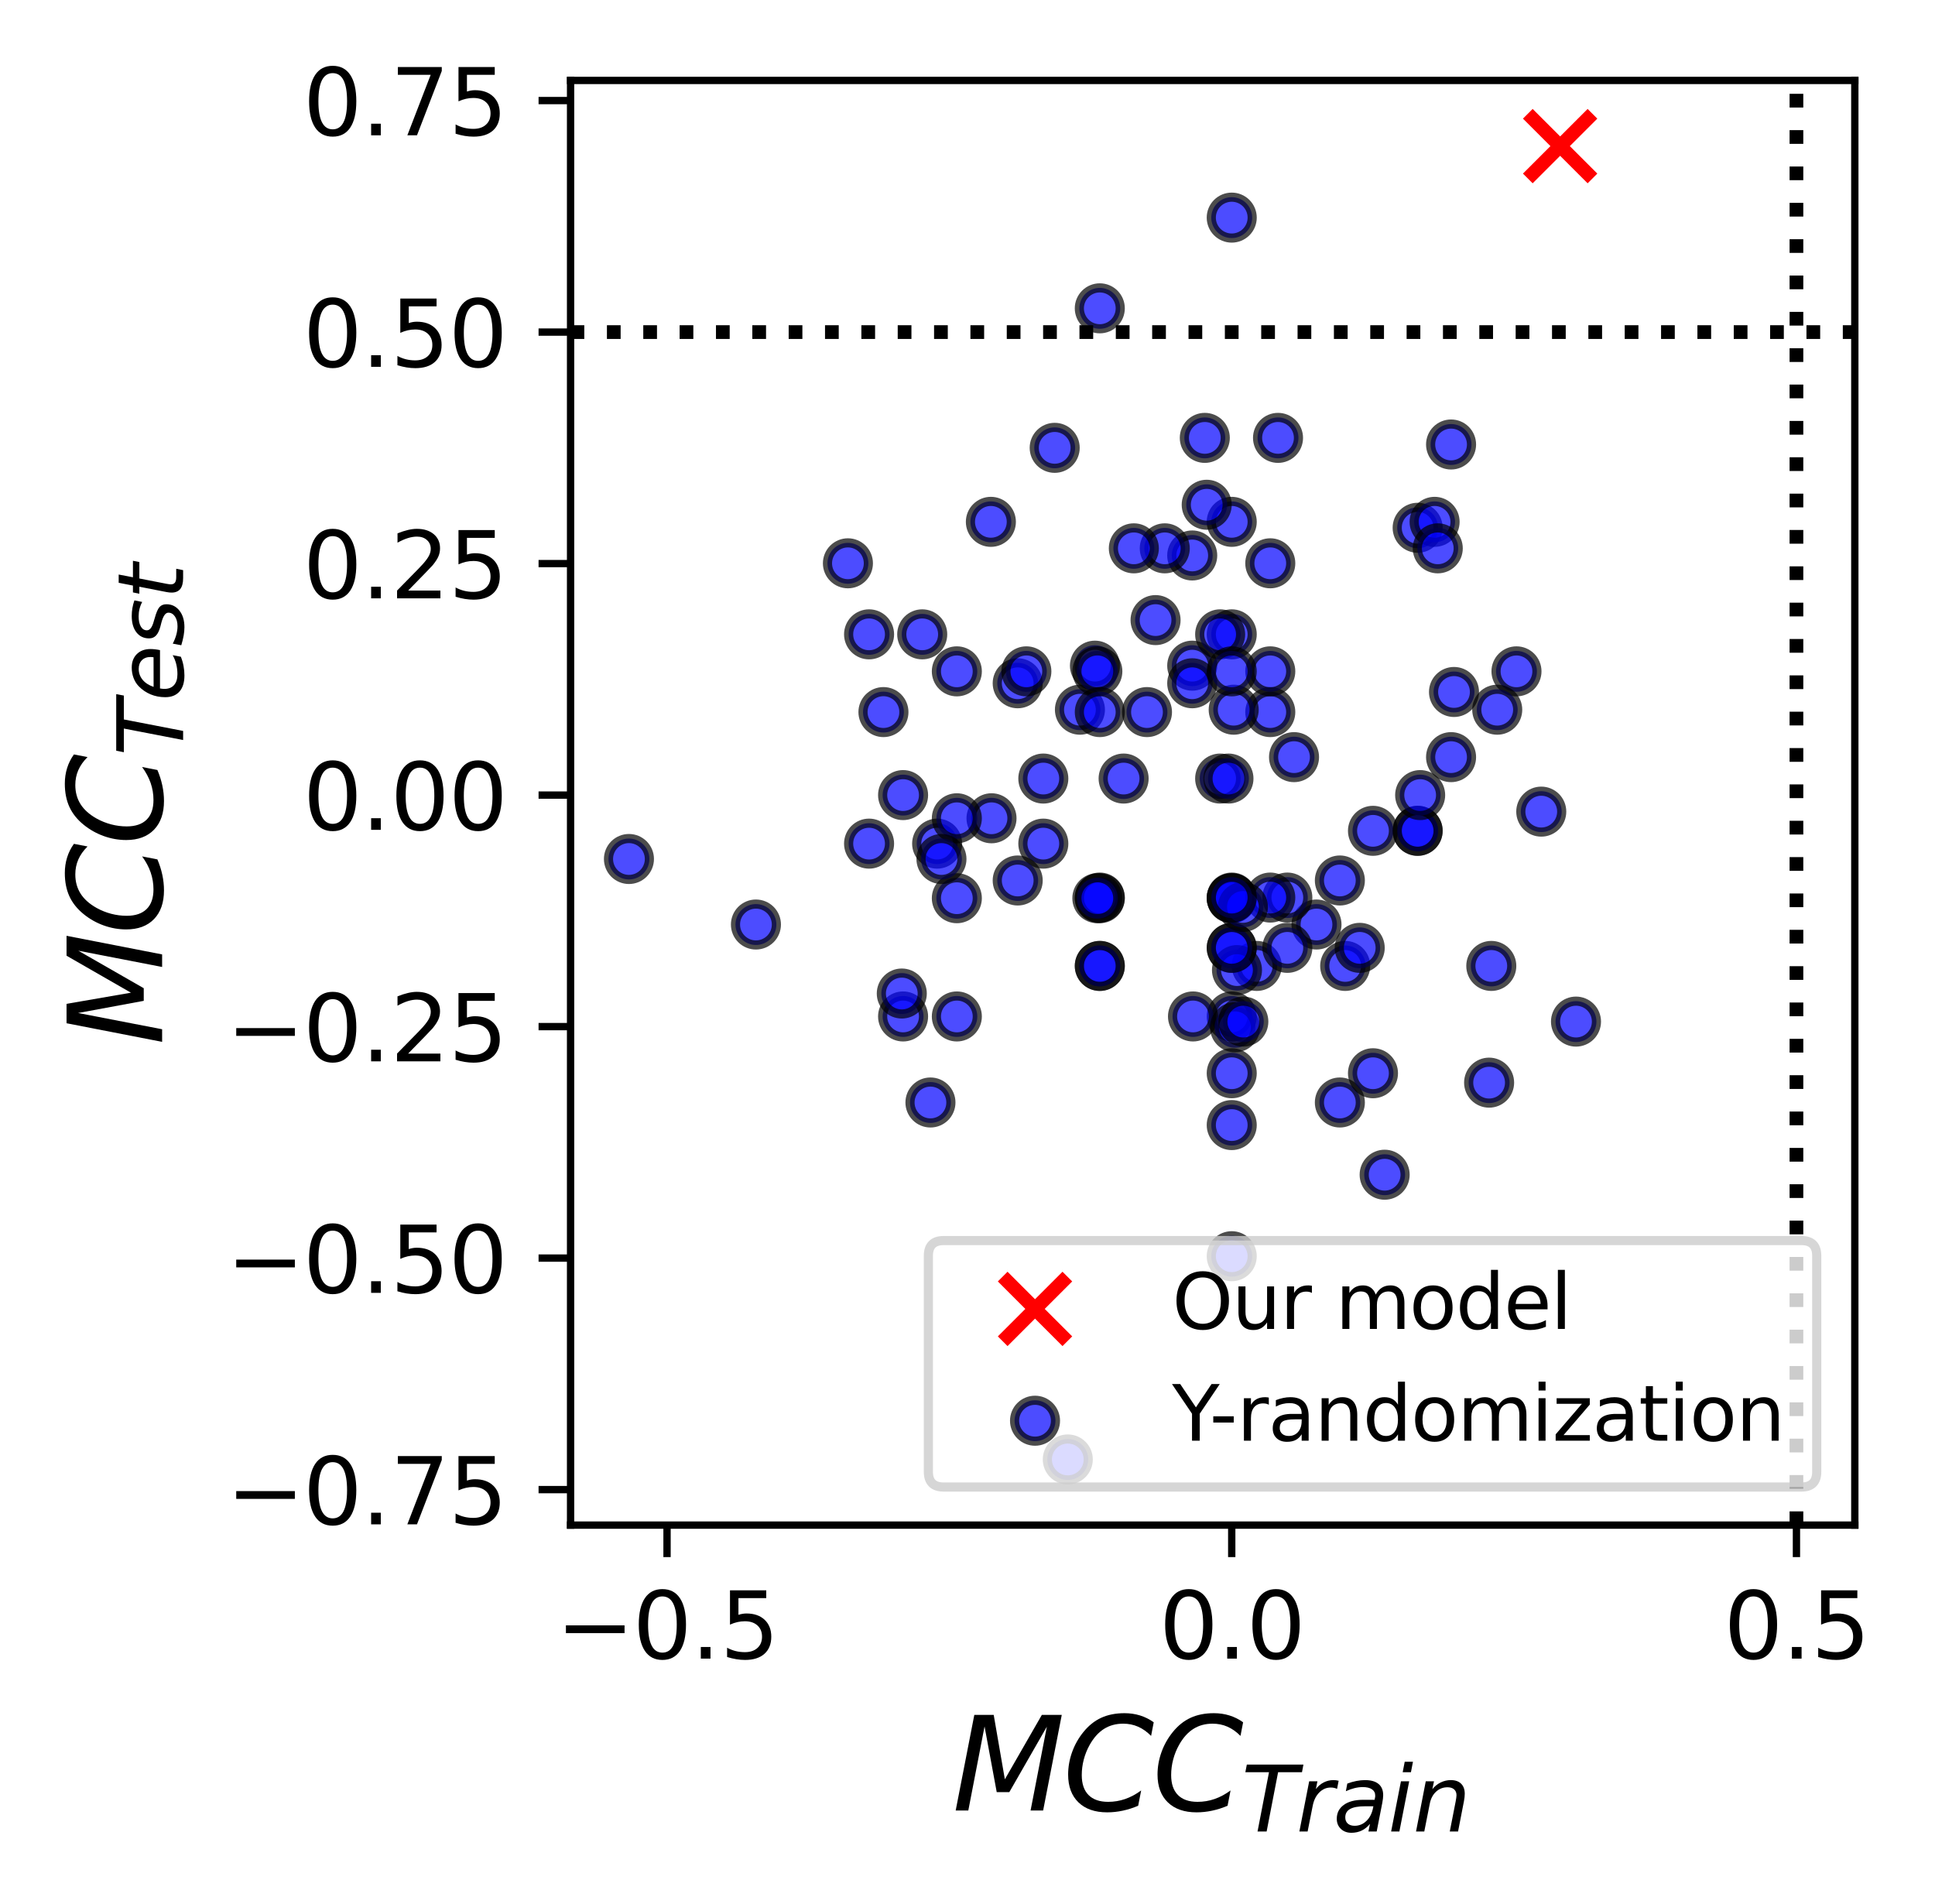 <?xml version="1.0" encoding="utf-8" standalone="no"?>
<!DOCTYPE svg PUBLIC "-//W3C//DTD SVG 1.1//EN"
  "http://www.w3.org/Graphics/SVG/1.1/DTD/svg11.dtd">
<svg xmlns:xlink="http://www.w3.org/1999/xlink" width="211.601pt" height="208.209pt" viewBox="0 0 211.601 208.209" xmlns="http://www.w3.org/2000/svg" version="1.1">
 <defs>
  <style type="text/css">*{stroke-linejoin: round; stroke-linecap: butt}</style>
 </defs>
 <g id="figure_1">
  <g id="patch_1">
   <path d="M 0 208.209 
L 211.601 208.209 
L 211.601 0 
L 0 0 
z
" style="fill: #ffffff"/>
  </g>
  <g id="axes_1">
   <g id="patch_2">
    <path d="M 62.395 166.782 
L 202.833 166.782 
L 202.833 8.798 
L 62.395 8.798 
z
" style="fill: #ffffff"/>
   </g>
   <g id="PathCollection_1">
    <defs>
     <path id="md9fff99bf6" d="M -3.536 3.536 
L 3.536 -3.536 
M -3.536 -3.536 
L 3.536 3.536 
" style="stroke: #ff0000; stroke-width: 1.5"/>
    </defs>
    <g clip-path="url(#p134563ca9d)">
     <use xlink:href="#md9fff99bf6" x="170.608" y="15.979" style="fill: #ff0000; stroke: #ff0000; stroke-width: 1.5"/>
    </g>
   </g>
   <g id="PathCollection_2">
    <defs>
     <path id="md146be5a80" d="M 0 2.236 
C 0.593 2.236 1.162 2 1.581 1.581 
C 2 1.162 2.236 0.593 2.236 0 
C 2.236 -0.593 2 -1.162 1.581 -1.581 
C 1.162 -2 0.593 -2.236 0 -2.236 
C -0.593 -2.236 -1.162 -2 -1.581 -1.581 
C -2 -1.162 -2.236 -0.593 -2.236 0 
C -2.236 0.593 -2 1.162 -1.581 1.581 
C -1.162 2 -0.593 2.236 0 2.236 
z
" style="stroke: #000000; stroke-opacity: 0.7"/>
    </defs>
    <g clip-path="url(#p134563ca9d)">
     <use xlink:href="#md146be5a80" x="146.52" y="120.565" style="fill: #0000ff; fill-opacity: 0.7; stroke: #000000; stroke-opacity: 0.7"/>
     <use xlink:href="#md146be5a80" x="155.027" y="57.716" style="fill: #0000ff; fill-opacity: 0.7; stroke: #000000; stroke-opacity: 0.7"/>
     <use xlink:href="#md146be5a80" x="143.965" y="101.103" style="fill: #0000ff; fill-opacity: 0.7; stroke: #000000; stroke-opacity: 0.7"/>
     <use xlink:href="#md146be5a80" x="156.88" y="57.067" style="fill: #0000ff; fill-opacity: 0.7; stroke: #000000; stroke-opacity: 0.7"/>
     <use xlink:href="#md146be5a80" x="102.481" y="92.257" style="fill: #0000ff; fill-opacity: 0.7; stroke: #000000; stroke-opacity: 0.7"/>
     <use xlink:href="#md146be5a80" x="134.696" y="111.156" style="fill: #0000ff; fill-opacity: 0.7; stroke: #000000; stroke-opacity: 0.7"/>
     <use xlink:href="#md146be5a80" x="104.635" y="73.417" style="fill: #0000ff; fill-opacity: 0.7; stroke: #000000; stroke-opacity: 0.7"/>
     <use xlink:href="#md146be5a80" x="155.027" y="90.856" style="fill: #0000ff; fill-opacity: 0.7; stroke: #000000; stroke-opacity: 0.7"/>
     <use xlink:href="#md146be5a80" x="137.433" y="105.631" style="fill: #0000ff; fill-opacity: 0.7; stroke: #000000; stroke-opacity: 0.7"/>
     <use xlink:href="#md146be5a80" x="147.102" y="105.631" style="fill: #0000ff; fill-opacity: 0.7; stroke: #000000; stroke-opacity: 0.7"/>
     <use xlink:href="#md146be5a80" x="138.911" y="77.871" style="fill: #0000ff; fill-opacity: 0.7; stroke: #000000; stroke-opacity: 0.7"/>
     <use xlink:href="#md146be5a80" x="134.696" y="23.798" style="fill: #0000ff; fill-opacity: 0.7; stroke: #000000; stroke-opacity: 0.7"/>
     <use xlink:href="#md146be5a80" x="134.696" y="57.067" style="fill: #0000ff; fill-opacity: 0.7; stroke: #000000; stroke-opacity: 0.7"/>
     <use xlink:href="#md146be5a80" x="134.696" y="98.226" style="fill: #0000ff; fill-opacity: 0.7; stroke: #000000; stroke-opacity: 0.7"/>
     <use xlink:href="#md146be5a80" x="130.375" y="60.744" style="fill: #0000ff; fill-opacity: 0.7; stroke: #000000; stroke-opacity: 0.7"/>
     <use xlink:href="#md146be5a80" x="118.095" y="77.611" style="fill: #0000ff; fill-opacity: 0.7; stroke: #000000; stroke-opacity: 0.7"/>
     <use xlink:href="#md146be5a80" x="130.459" y="111.156" style="fill: #0000ff; fill-opacity: 0.7; stroke: #000000; stroke-opacity: 0.7"/>
     <use xlink:href="#md146be5a80" x="146.52" y="96.287" style="fill: #0000ff; fill-opacity: 0.7; stroke: #000000; stroke-opacity: 0.7"/>
     <use xlink:href="#md146be5a80" x="92.724" y="61.601" style="fill: #0000ff; fill-opacity: 0.7; stroke: #000000; stroke-opacity: 0.7"/>
     <use xlink:href="#md146be5a80" x="157.226" y="59.964" style="fill: #0000ff; fill-opacity: 0.7; stroke: #000000; stroke-opacity: 0.7"/>
     <use xlink:href="#md146be5a80" x="162.841" y="118.395" style="fill: #0000ff; fill-opacity: 0.7; stroke: #000000; stroke-opacity: 0.7"/>
     <use xlink:href="#md146be5a80" x="114.092" y="92.257" style="fill: #0000ff; fill-opacity: 0.7; stroke: #000000; stroke-opacity: 0.7"/>
     <use xlink:href="#md146be5a80" x="158.681" y="82.798" style="fill: #0000ff; fill-opacity: 0.7; stroke: #000000; stroke-opacity: 0.7"/>
     <use xlink:href="#md146be5a80" x="68.778" y="93.937" style="fill: #0000ff; fill-opacity: 0.7; stroke: #000000; stroke-opacity: 0.7"/>
     <use xlink:href="#md146be5a80" x="168.544" y="88.757" style="fill: #0000ff; fill-opacity: 0.7; stroke: #000000; stroke-opacity: 0.7"/>
     <use xlink:href="#md146be5a80" x="134.696" y="98.226" style="fill: #0000ff; fill-opacity: 0.7; stroke: #000000; stroke-opacity: 0.7"/>
     <use xlink:href="#md146be5a80" x="139.757" y="47.885" style="fill: #0000ff; fill-opacity: 0.7; stroke: #000000; stroke-opacity: 0.7"/>
     <use xlink:href="#md146be5a80" x="120.268" y="98.226" style="fill: #0000ff; fill-opacity: 0.7; stroke: #000000; stroke-opacity: 0.7"/>
     <use xlink:href="#md146be5a80" x="104.635" y="98.226" style="fill: #0000ff; fill-opacity: 0.7; stroke: #000000; stroke-opacity: 0.7"/>
     <use xlink:href="#md146be5a80" x="126.366" y="67.812" style="fill: #0000ff; fill-opacity: 0.7; stroke: #000000; stroke-opacity: 0.7"/>
     <use xlink:href="#md146be5a80" x="95.037" y="69.37" style="fill: #0000ff; fill-opacity: 0.7; stroke: #000000; stroke-opacity: 0.7"/>
     <use xlink:href="#md146be5a80" x="134.696" y="103.654" style="fill: #0000ff; fill-opacity: 0.7; stroke: #000000; stroke-opacity: 0.7"/>
     <use xlink:href="#md146be5a80" x="108.426" y="89.484" style="fill: #0000ff; fill-opacity: 0.7; stroke: #000000; stroke-opacity: 0.7"/>
     <use xlink:href="#md146be5a80" x="150.142" y="90.856" style="fill: #0000ff; fill-opacity: 0.7; stroke: #000000; stroke-opacity: 0.7"/>
     <use xlink:href="#md146be5a80" x="120.268" y="105.631" style="fill: #0000ff; fill-opacity: 0.7; stroke: #000000; stroke-opacity: 0.7"/>
     <use xlink:href="#md146be5a80" x="101.749" y="120.565" style="fill: #0000ff; fill-opacity: 0.7; stroke: #000000; stroke-opacity: 0.7"/>
     <use xlink:href="#md146be5a80" x="127.374" y="59.964" style="fill: #0000ff; fill-opacity: 0.7; stroke: #000000; stroke-opacity: 0.7"/>
     <use xlink:href="#md146be5a80" x="140.777" y="98.155" style="fill: #0000ff; fill-opacity: 0.7; stroke: #000000; stroke-opacity: 0.7"/>
     <use xlink:href="#md146be5a80" x="130.375" y="72.795" style="fill: #0000ff; fill-opacity: 0.7; stroke: #000000; stroke-opacity: 0.7"/>
     <use xlink:href="#md146be5a80" x="131.751" y="47.885" style="fill: #0000ff; fill-opacity: 0.7; stroke: #000000; stroke-opacity: 0.7"/>
     <use xlink:href="#md146be5a80" x="120.268" y="33.718" style="fill: #0000ff; fill-opacity: 0.7; stroke: #000000; stroke-opacity: 0.7"/>
     <use xlink:href="#md146be5a80" x="138.911" y="98.155" style="fill: #0000ff; fill-opacity: 0.7; stroke: #000000; stroke-opacity: 0.7"/>
     <use xlink:href="#md146be5a80" x="125.428" y="77.871" style="fill: #0000ff; fill-opacity: 0.7; stroke: #000000; stroke-opacity: 0.7"/>
     <use xlink:href="#md146be5a80" x="135.27" y="106.087" style="fill: #0000ff; fill-opacity: 0.7; stroke: #000000; stroke-opacity: 0.7"/>
     <use xlink:href="#md146be5a80" x="119.738" y="72.795" style="fill: #0000ff; fill-opacity: 0.7; stroke: #000000; stroke-opacity: 0.7"/>
     <use xlink:href="#md146be5a80" x="135.055" y="112.341" style="fill: #0000ff; fill-opacity: 0.7; stroke: #000000; stroke-opacity: 0.7"/>
     <use xlink:href="#md146be5a80" x="98.756" y="111.156" style="fill: #0000ff; fill-opacity: 0.7; stroke: #000000; stroke-opacity: 0.7"/>
     <use xlink:href="#md146be5a80" x="98.615" y="108.649" style="fill: #0000ff; fill-opacity: 0.7; stroke: #000000; stroke-opacity: 0.7"/>
     <use xlink:href="#md146be5a80" x="122.873" y="85.141" style="fill: #0000ff; fill-opacity: 0.7; stroke: #000000; stroke-opacity: 0.7"/>
     <use xlink:href="#md146be5a80" x="120.268" y="105.631" style="fill: #0000ff; fill-opacity: 0.7; stroke: #000000; stroke-opacity: 0.7"/>
     <use xlink:href="#md146be5a80" x="131.96" y="55.199" style="fill: #0000ff; fill-opacity: 0.7; stroke: #000000; stroke-opacity: 0.7"/>
     <use xlink:href="#md146be5a80" x="138.911" y="61.601" style="fill: #0000ff; fill-opacity: 0.7; stroke: #000000; stroke-opacity: 0.7"/>
     <use xlink:href="#md146be5a80" x="108.357" y="57.067" style="fill: #0000ff; fill-opacity: 0.7; stroke: #000000; stroke-opacity: 0.7"/>
     <use xlink:href="#md146be5a80" x="134.696" y="69.37" style="fill: #0000ff; fill-opacity: 0.7; stroke: #000000; stroke-opacity: 0.7"/>
     <use xlink:href="#md146be5a80" x="95.037" y="92.257" style="fill: #0000ff; fill-opacity: 0.7; stroke: #000000; stroke-opacity: 0.7"/>
     <use xlink:href="#md146be5a80" x="134.696" y="103.654" style="fill: #0000ff; fill-opacity: 0.7; stroke: #000000; stroke-opacity: 0.7"/>
     <use xlink:href="#md146be5a80" x="135.917" y="99.178" style="fill: #0000ff; fill-opacity: 0.7; stroke: #000000; stroke-opacity: 0.7"/>
     <use xlink:href="#md146be5a80" x="155.027" y="90.856" style="fill: #0000ff; fill-opacity: 0.7; stroke: #000000; stroke-opacity: 0.7"/>
     <use xlink:href="#md146be5a80" x="141.508" y="82.798" style="fill: #0000ff; fill-opacity: 0.7; stroke: #000000; stroke-opacity: 0.7"/>
     <use xlink:href="#md146be5a80" x="165.834" y="73.417" style="fill: #0000ff; fill-opacity: 0.7; stroke: #000000; stroke-opacity: 0.7"/>
     <use xlink:href="#md146be5a80" x="148.691" y="103.654" style="fill: #0000ff; fill-opacity: 0.7; stroke: #000000; stroke-opacity: 0.7"/>
     <use xlink:href="#md146be5a80" x="134.696" y="123.035" style="fill: #0000ff; fill-opacity: 0.7; stroke: #000000; stroke-opacity: 0.7"/>
     <use xlink:href="#md146be5a80" x="115.336" y="48.974" style="fill: #0000ff; fill-opacity: 0.7; stroke: #000000; stroke-opacity: 0.7"/>
     <use xlink:href="#md146be5a80" x="138.911" y="73.417" style="fill: #0000ff; fill-opacity: 0.7; stroke: #000000; stroke-opacity: 0.7"/>
     <use xlink:href="#md146be5a80" x="130.375" y="74.72" style="fill: #0000ff; fill-opacity: 0.7; stroke: #000000; stroke-opacity: 0.7"/>
     <use xlink:href="#md146be5a80" x="120.268" y="98.155" style="fill: #0000ff; fill-opacity: 0.7; stroke: #000000; stroke-opacity: 0.7"/>
     <use xlink:href="#md146be5a80" x="104.635" y="89.484" style="fill: #0000ff; fill-opacity: 0.7; stroke: #000000; stroke-opacity: 0.7"/>
     <use xlink:href="#md146be5a80" x="133.429" y="85.141" style="fill: #0000ff; fill-opacity: 0.7; stroke: #000000; stroke-opacity: 0.7"/>
     <use xlink:href="#md146be5a80" x="96.609" y="77.871" style="fill: #0000ff; fill-opacity: 0.7; stroke: #000000; stroke-opacity: 0.7"/>
     <use xlink:href="#md146be5a80" x="133.429" y="69.37" style="fill: #0000ff; fill-opacity: 0.7; stroke: #000000; stroke-opacity: 0.7"/>
     <use xlink:href="#md146be5a80" x="172.342" y="111.719" style="fill: #0000ff; fill-opacity: 0.7; stroke: #000000; stroke-opacity: 0.7"/>
     <use xlink:href="#md146be5a80" x="116.768" y="159.601" style="fill: #0000ff; fill-opacity: 0.7; stroke: #000000; stroke-opacity: 0.7"/>
     <use xlink:href="#md146be5a80" x="120" y="73.417" style="fill: #0000ff; fill-opacity: 0.7; stroke: #000000; stroke-opacity: 0.7"/>
     <use xlink:href="#md146be5a80" x="82.665" y="101.103" style="fill: #0000ff; fill-opacity: 0.7; stroke: #000000; stroke-opacity: 0.7"/>
     <use xlink:href="#md146be5a80" x="159.002" y="75.672" style="fill: #0000ff; fill-opacity: 0.7; stroke: #000000; stroke-opacity: 0.7"/>
     <use xlink:href="#md146be5a80" x="158.681" y="48.608" style="fill: #0000ff; fill-opacity: 0.7; stroke: #000000; stroke-opacity: 0.7"/>
     <use xlink:href="#md146be5a80" x="134.91" y="77.611" style="fill: #0000ff; fill-opacity: 0.7; stroke: #000000; stroke-opacity: 0.7"/>
     <use xlink:href="#md146be5a80" x="134.696" y="117.367" style="fill: #0000ff; fill-opacity: 0.7; stroke: #000000; stroke-opacity: 0.7"/>
     <use xlink:href="#md146be5a80" x="100.849" y="69.37" style="fill: #0000ff; fill-opacity: 0.7; stroke: #000000; stroke-opacity: 0.7"/>
     <use xlink:href="#md146be5a80" x="135.964" y="111.719" style="fill: #0000ff; fill-opacity: 0.7; stroke: #000000; stroke-opacity: 0.7"/>
     <use xlink:href="#md146be5a80" x="120" y="98.226" style="fill: #0000ff; fill-opacity: 0.7; stroke: #000000; stroke-opacity: 0.7"/>
     <use xlink:href="#md146be5a80" x="150.142" y="117.367" style="fill: #0000ff; fill-opacity: 0.7; stroke: #000000; stroke-opacity: 0.7"/>
     <use xlink:href="#md146be5a80" x="104.635" y="111.156" style="fill: #0000ff; fill-opacity: 0.7; stroke: #000000; stroke-opacity: 0.7"/>
     <use xlink:href="#md146be5a80" x="163.729" y="77.611" style="fill: #0000ff; fill-opacity: 0.7; stroke: #000000; stroke-opacity: 0.7"/>
     <use xlink:href="#md146be5a80" x="123.991" y="59.964" style="fill: #0000ff; fill-opacity: 0.7; stroke: #000000; stroke-opacity: 0.7"/>
     <use xlink:href="#md146be5a80" x="111.291" y="96.287" style="fill: #0000ff; fill-opacity: 0.7; stroke: #000000; stroke-opacity: 0.7"/>
     <use xlink:href="#md146be5a80" x="111.291" y="74.72" style="fill: #0000ff; fill-opacity: 0.7; stroke: #000000; stroke-opacity: 0.7"/>
     <use xlink:href="#md146be5a80" x="163.08" y="105.631" style="fill: #0000ff; fill-opacity: 0.7; stroke: #000000; stroke-opacity: 0.7"/>
     <use xlink:href="#md146be5a80" x="134.338" y="85.141" style="fill: #0000ff; fill-opacity: 0.7; stroke: #000000; stroke-opacity: 0.7"/>
     <use xlink:href="#md146be5a80" x="151.418" y="128.464" style="fill: #0000ff; fill-opacity: 0.7; stroke: #000000; stroke-opacity: 0.7"/>
     <use xlink:href="#md146be5a80" x="140.777" y="103.654" style="fill: #0000ff; fill-opacity: 0.7; stroke: #000000; stroke-opacity: 0.7"/>
     <use xlink:href="#md146be5a80" x="114.092" y="85.141" style="fill: #0000ff; fill-opacity: 0.7; stroke: #000000; stroke-opacity: 0.7"/>
     <use xlink:href="#md146be5a80" x="120.268" y="77.871" style="fill: #0000ff; fill-opacity: 0.7; stroke: #000000; stroke-opacity: 0.7"/>
     <use xlink:href="#md146be5a80" x="155.3" y="86.949" style="fill: #0000ff; fill-opacity: 0.7; stroke: #000000; stroke-opacity: 0.7"/>
     <use xlink:href="#md146be5a80" x="112.238" y="73.417" style="fill: #0000ff; fill-opacity: 0.7; stroke: #000000; stroke-opacity: 0.7"/>
     <use xlink:href="#md146be5a80" x="134.696" y="137.375" style="fill: #0000ff; fill-opacity: 0.7; stroke: #000000; stroke-opacity: 0.7"/>
     <use xlink:href="#md146be5a80" x="98.756" y="86.949" style="fill: #0000ff; fill-opacity: 0.7; stroke: #000000; stroke-opacity: 0.7"/>
     <use xlink:href="#md146be5a80" x="102.952" y="93.937" style="fill: #0000ff; fill-opacity: 0.7; stroke: #000000; stroke-opacity: 0.7"/>
     <use xlink:href="#md146be5a80" x="134.696" y="98.155" style="fill: #0000ff; fill-opacity: 0.7; stroke: #000000; stroke-opacity: 0.7"/>
     <use xlink:href="#md146be5a80" x="134.696" y="73.417" style="fill: #0000ff; fill-opacity: 0.7; stroke: #000000; stroke-opacity: 0.7"/>
    </g>
   </g>
   <g id="matplotlib.axis_1">
    <g id="xtick_1">
     <g id="line2d_1">
      <defs>
       <path id="m680d74165b" d="M 0 0 
L 0 3.5 
" style="stroke: #000000; stroke-width: 0.8"/>
      </defs>
      <g>
       <use xlink:href="#m680d74165b" x="72.943" y="166.782" style="stroke: #000000; stroke-width: 0.8"/>
      </g>
     </g>
     <g id="text_1">
      <!-- −0.5 -->
      <g transform="translate(60.802 181.38) scale(0.1 -0.1)">
       <defs>
        <path id="DejaVuSans-2212" d="M 678 2272 
L 4684 2272 
L 4684 1741 
L 678 1741 
L 678 2272 
z
" transform="scale(0.016)"/>
        <path id="DejaVuSans-30" d="M 2034 4250 
Q 1547 4250 1301 3770 
Q 1056 3291 1056 2328 
Q 1056 1369 1301 889 
Q 1547 409 2034 409 
Q 2525 409 2770 889 
Q 3016 1369 3016 2328 
Q 3016 3291 2770 3770 
Q 2525 4250 2034 4250 
z
M 2034 4750 
Q 2819 4750 3233 4129 
Q 3647 3509 3647 2328 
Q 3647 1150 3233 529 
Q 2819 -91 2034 -91 
Q 1250 -91 836 529 
Q 422 1150 422 2328 
Q 422 3509 836 4129 
Q 1250 4750 2034 4750 
z
" transform="scale(0.016)"/>
        <path id="DejaVuSans-2e" d="M 684 794 
L 1344 794 
L 1344 0 
L 684 0 
L 684 794 
z
" transform="scale(0.016)"/>
        <path id="DejaVuSans-35" d="M 691 4666 
L 3169 4666 
L 3169 4134 
L 1269 4134 
L 1269 2991 
Q 1406 3038 1543 3061 
Q 1681 3084 1819 3084 
Q 2600 3084 3056 2656 
Q 3513 2228 3513 1497 
Q 3513 744 3044 326 
Q 2575 -91 1722 -91 
Q 1428 -91 1123 -41 
Q 819 9 494 109 
L 494 744 
Q 775 591 1075 516 
Q 1375 441 1709 441 
Q 2250 441 2565 725 
Q 2881 1009 2881 1497 
Q 2881 1984 2565 2268 
Q 2250 2553 1709 2553 
Q 1456 2553 1204 2497 
Q 953 2441 691 2322 
L 691 4666 
z
" transform="scale(0.016)"/>
       </defs>
       <use xlink:href="#DejaVuSans-2212"/>
       <use xlink:href="#DejaVuSans-30" x="83.789"/>
       <use xlink:href="#DejaVuSans-2e" x="147.412"/>
       <use xlink:href="#DejaVuSans-35" x="179.199"/>
      </g>
     </g>
    </g>
    <g id="xtick_2">
     <g id="line2d_2">
      <g>
       <use xlink:href="#m680d74165b" x="134.696" y="166.782" style="stroke: #000000; stroke-width: 0.8"/>
      </g>
     </g>
     <g id="text_2">
      <!-- 0.0 -->
      <g transform="translate(126.745 181.38) scale(0.1 -0.1)">
       <use xlink:href="#DejaVuSans-30"/>
       <use xlink:href="#DejaVuSans-2e" x="63.623"/>
       <use xlink:href="#DejaVuSans-30" x="95.41"/>
      </g>
     </g>
    </g>
    <g id="xtick_3">
     <g id="line2d_3">
      <g>
       <use xlink:href="#m680d74165b" x="196.449" y="166.782" style="stroke: #000000; stroke-width: 0.8"/>
      </g>
     </g>
     <g id="text_3">
      <!-- 0.5 -->
      <g transform="translate(188.498 181.38) scale(0.1 -0.1)">
       <use xlink:href="#DejaVuSans-30"/>
       <use xlink:href="#DejaVuSans-2e" x="63.623"/>
       <use xlink:href="#DejaVuSans-35" x="95.41"/>
      </g>
     </g>
    </g>
    <g id="text_4">
     <!-- $MCC_{Train}$ -->
     <g transform="translate(104.124 198.098) scale(0.14 -0.14)">
      <defs>
       <path id="DejaVuSans-Oblique-4d" d="M 1081 4666 
L 2028 4666 
L 2572 1522 
L 4378 4666 
L 5350 4666 
L 4441 0 
L 3828 0 
L 4622 4091 
L 2791 897 
L 2175 897 
L 1581 4103 
L 788 0 
L 172 0 
L 1081 4666 
z
" transform="scale(0.016)"/>
       <path id="DejaVuSans-Oblique-43" d="M 4447 4306 
L 4319 3641 
Q 4019 3944 3683 4091 
Q 3347 4238 2956 4238 
Q 2422 4238 2017 3981 
Q 1613 3725 1319 3200 
Q 1131 2863 1032 2486 
Q 934 2109 934 1728 
Q 934 1091 1264 756 
Q 1594 422 2222 422 
Q 2656 422 3056 561 
Q 3456 700 3834 978 
L 3688 231 
Q 3316 72 2936 -9 
Q 2556 -91 2175 -91 
Q 1278 -91 773 396 
Q 269 884 269 1753 
Q 269 2309 461 2846 
Q 653 3384 1013 3828 
Q 1394 4300 1883 4525 
Q 2372 4750 3022 4750 
Q 3422 4750 3780 4639 
Q 4138 4528 4447 4306 
z
" transform="scale(0.016)"/>
       <path id="DejaVuSans-Oblique-54" d="M 378 4666 
L 4325 4666 
L 4225 4134 
L 2559 4134 
L 1759 0 
L 1125 0 
L 1925 4134 
L 275 4134 
L 378 4666 
z
" transform="scale(0.016)"/>
       <path id="DejaVuSans-Oblique-72" d="M 2853 2969 
Q 2766 3016 2653 3041 
Q 2541 3066 2413 3066 
Q 1953 3066 1609 2717 
Q 1266 2369 1153 1784 
L 800 0 
L 225 0 
L 909 3500 
L 1484 3500 
L 1375 2956 
Q 1603 3259 1920 3421 
Q 2238 3584 2597 3584 
Q 2691 3584 2781 3573 
Q 2872 3563 2963 3538 
L 2853 2969 
z
" transform="scale(0.016)"/>
       <path id="DejaVuSans-Oblique-61" d="M 3438 1997 
L 3047 0 
L 2472 0 
L 2578 531 
Q 2325 219 2001 64 
Q 1678 -91 1281 -91 
Q 834 -91 548 182 
Q 263 456 263 884 
Q 263 1497 752 1853 
Q 1241 2209 2100 2209 
L 2900 2209 
L 2931 2363 
Q 2938 2388 2941 2417 
Q 2944 2447 2944 2509 
Q 2944 2788 2717 2942 
Q 2491 3097 2081 3097 
Q 1800 3097 1504 3025 
Q 1209 2953 897 2809 
L 997 3341 
Q 1322 3463 1633 3523 
Q 1944 3584 2234 3584 
Q 2853 3584 3176 3315 
Q 3500 3047 3500 2534 
Q 3500 2431 3484 2292 
Q 3469 2153 3438 1997 
z
M 2816 1759 
L 2241 1759 
Q 1534 1759 1195 1570 
Q 856 1381 856 984 
Q 856 709 1029 553 
Q 1203 397 1509 397 
Q 1978 397 2328 733 
Q 2678 1069 2791 1631 
L 2816 1759 
z
" transform="scale(0.016)"/>
       <path id="DejaVuSans-Oblique-69" d="M 1172 4863 
L 1747 4863 
L 1606 4134 
L 1031 4134 
L 1172 4863 
z
M 909 3500 
L 1484 3500 
L 800 0 
L 225 0 
L 909 3500 
z
" transform="scale(0.016)"/>
       <path id="DejaVuSans-Oblique-6e" d="M 3566 2113 
L 3156 0 
L 2578 0 
L 2988 2091 
Q 3016 2238 3031 2350 
Q 3047 2463 3047 2528 
Q 3047 2791 2881 2937 
Q 2716 3084 2419 3084 
Q 1956 3084 1622 2776 
Q 1288 2469 1184 1941 
L 800 0 
L 225 0 
L 903 3500 
L 1478 3500 
L 1363 2950 
Q 1603 3253 1940 3418 
Q 2278 3584 2650 3584 
Q 3113 3584 3367 3334 
Q 3622 3084 3622 2631 
Q 3622 2519 3608 2391 
Q 3594 2263 3566 2113 
z
" transform="scale(0.016)"/>
      </defs>
      <use xlink:href="#DejaVuSans-Oblique-4d" transform="translate(0 0.781)"/>
      <use xlink:href="#DejaVuSans-Oblique-43" transform="translate(86.279 0.781)"/>
      <use xlink:href="#DejaVuSans-Oblique-43" transform="translate(156.104 0.781)"/>
      <use xlink:href="#DejaVuSans-Oblique-54" transform="translate(225.928 -15.625) scale(0.7)"/>
      <use xlink:href="#DejaVuSans-Oblique-72" transform="translate(268.687 -15.625) scale(0.7)"/>
      <use xlink:href="#DejaVuSans-Oblique-61" transform="translate(297.466 -15.625) scale(0.7)"/>
      <use xlink:href="#DejaVuSans-Oblique-69" transform="translate(340.361 -15.625) scale(0.7)"/>
      <use xlink:href="#DejaVuSans-Oblique-6e" transform="translate(359.81 -15.625) scale(0.7)"/>
     </g>
    </g>
   </g>
   <g id="matplotlib.axis_2">
    <g id="ytick_1">
     <g id="line2d_4">
      <defs>
       <path id="m24472eaeb2" d="M 0 0 
L -3.5 0 
" style="stroke: #000000; stroke-width: 0.8"/>
      </defs>
      <g>
       <use xlink:href="#m24472eaeb2" x="62.395" y="162.899" style="stroke: #000000; stroke-width: 0.8"/>
      </g>
     </g>
     <g id="text_5">
      <!-- −0.75 -->
      <g transform="translate(24.749 166.698) scale(0.1 -0.1)">
       <defs>
        <path id="DejaVuSans-37" d="M 525 4666 
L 3525 4666 
L 3525 4397 
L 1831 0 
L 1172 0 
L 2766 4134 
L 525 4134 
L 525 4666 
z
" transform="scale(0.016)"/>
       </defs>
       <use xlink:href="#DejaVuSans-2212"/>
       <use xlink:href="#DejaVuSans-30" x="83.789"/>
       <use xlink:href="#DejaVuSans-2e" x="147.412"/>
       <use xlink:href="#DejaVuSans-37" x="179.199"/>
       <use xlink:href="#DejaVuSans-35" x="242.822"/>
      </g>
     </g>
    </g>
    <g id="ytick_2">
     <g id="line2d_5">
      <g>
       <use xlink:href="#m24472eaeb2" x="62.395" y="137.582" style="stroke: #000000; stroke-width: 0.8"/>
      </g>
     </g>
     <g id="text_6">
      <!-- −0.50 -->
      <g transform="translate(24.749 141.382) scale(0.1 -0.1)">
       <use xlink:href="#DejaVuSans-2212"/>
       <use xlink:href="#DejaVuSans-30" x="83.789"/>
       <use xlink:href="#DejaVuSans-2e" x="147.412"/>
       <use xlink:href="#DejaVuSans-35" x="179.199"/>
       <use xlink:href="#DejaVuSans-30" x="242.822"/>
      </g>
     </g>
    </g>
    <g id="ytick_3">
     <g id="line2d_6">
      <g>
       <use xlink:href="#m24472eaeb2" x="62.395" y="112.266" style="stroke: #000000; stroke-width: 0.8"/>
      </g>
     </g>
     <g id="text_7">
      <!-- −0.25 -->
      <g transform="translate(24.749 116.065) scale(0.1 -0.1)">
       <defs>
        <path id="DejaVuSans-32" d="M 1228 531 
L 3431 531 
L 3431 0 
L 469 0 
L 469 531 
Q 828 903 1448 1529 
Q 2069 2156 2228 2338 
Q 2531 2678 2651 2914 
Q 2772 3150 2772 3378 
Q 2772 3750 2511 3984 
Q 2250 4219 1831 4219 
Q 1534 4219 1204 4116 
Q 875 4013 500 3803 
L 500 4441 
Q 881 4594 1212 4672 
Q 1544 4750 1819 4750 
Q 2544 4750 2975 4387 
Q 3406 4025 3406 3419 
Q 3406 3131 3298 2873 
Q 3191 2616 2906 2266 
Q 2828 2175 2409 1742 
Q 1991 1309 1228 531 
z
" transform="scale(0.016)"/>
       </defs>
       <use xlink:href="#DejaVuSans-2212"/>
       <use xlink:href="#DejaVuSans-30" x="83.789"/>
       <use xlink:href="#DejaVuSans-2e" x="147.412"/>
       <use xlink:href="#DejaVuSans-32" x="179.199"/>
       <use xlink:href="#DejaVuSans-35" x="242.822"/>
      </g>
     </g>
    </g>
    <g id="ytick_4">
     <g id="line2d_7">
      <g>
       <use xlink:href="#m24472eaeb2" x="62.395" y="86.949" style="stroke: #000000; stroke-width: 0.8"/>
      </g>
     </g>
     <g id="text_8">
      <!-- 0.00 -->
      <g transform="translate(33.129 90.748) scale(0.1 -0.1)">
       <use xlink:href="#DejaVuSans-30"/>
       <use xlink:href="#DejaVuSans-2e" x="63.623"/>
       <use xlink:href="#DejaVuSans-30" x="95.41"/>
       <use xlink:href="#DejaVuSans-30" x="159.033"/>
      </g>
     </g>
    </g>
    <g id="ytick_5">
     <g id="line2d_8">
      <g>
       <use xlink:href="#m24472eaeb2" x="62.395" y="61.632" style="stroke: #000000; stroke-width: 0.8"/>
      </g>
     </g>
     <g id="text_9">
      <!-- 0.25 -->
      <g transform="translate(33.129 65.432) scale(0.1 -0.1)">
       <use xlink:href="#DejaVuSans-30"/>
       <use xlink:href="#DejaVuSans-2e" x="63.623"/>
       <use xlink:href="#DejaVuSans-32" x="95.41"/>
       <use xlink:href="#DejaVuSans-35" x="159.033"/>
      </g>
     </g>
    </g>
    <g id="ytick_6">
     <g id="line2d_9">
      <g>
       <use xlink:href="#m24472eaeb2" x="62.395" y="36.316" style="stroke: #000000; stroke-width: 0.8"/>
      </g>
     </g>
     <g id="text_10">
      <!-- 0.50 -->
      <g transform="translate(33.129 40.115) scale(0.1 -0.1)">
       <use xlink:href="#DejaVuSans-30"/>
       <use xlink:href="#DejaVuSans-2e" x="63.623"/>
       <use xlink:href="#DejaVuSans-35" x="95.41"/>
       <use xlink:href="#DejaVuSans-30" x="159.033"/>
      </g>
     </g>
    </g>
    <g id="ytick_7">
     <g id="line2d_10">
      <g>
       <use xlink:href="#m24472eaeb2" x="62.395" y="10.999" style="stroke: #000000; stroke-width: 0.8"/>
      </g>
     </g>
     <g id="text_11">
      <!-- 0.75 -->
      <g transform="translate(33.129 14.798) scale(0.1 -0.1)">
       <use xlink:href="#DejaVuSans-30"/>
       <use xlink:href="#DejaVuSans-2e" x="63.623"/>
       <use xlink:href="#DejaVuSans-37" x="95.41"/>
       <use xlink:href="#DejaVuSans-35" x="159.033"/>
      </g>
     </g>
    </g>
    <g id="text_12">
     <!-- $MCC_{Test}$ -->
     <g transform="translate(17.838 114.32) rotate(-90) scale(0.14 -0.14)">
      <defs>
       <path id="DejaVuSans-Oblique-65" d="M 3078 2063 
Q 3088 2113 3092 2166 
Q 3097 2219 3097 2272 
Q 3097 2653 2873 2875 
Q 2650 3097 2266 3097 
Q 1838 3097 1509 2826 
Q 1181 2556 1013 2059 
L 3078 2063 
z
M 3578 1613 
L 903 1613 
Q 884 1494 878 1425 
Q 872 1356 872 1306 
Q 872 872 1139 634 
Q 1406 397 1894 397 
Q 2269 397 2603 481 
Q 2938 566 3225 728 
L 3116 159 
Q 2806 34 2476 -28 
Q 2147 -91 1806 -91 
Q 1078 -91 686 257 
Q 294 606 294 1247 
Q 294 1794 489 2264 
Q 684 2734 1063 3103 
Q 1306 3334 1642 3459 
Q 1978 3584 2356 3584 
Q 2950 3584 3301 3228 
Q 3653 2872 3653 2272 
Q 3653 2128 3634 1964 
Q 3616 1800 3578 1613 
z
" transform="scale(0.016)"/>
       <path id="DejaVuSans-Oblique-73" d="M 3200 3397 
L 3091 2853 
Q 2863 2978 2609 3040 
Q 2356 3103 2088 3103 
Q 1634 3103 1373 2948 
Q 1113 2794 1113 2528 
Q 1113 2219 1719 2053 
Q 1766 2041 1788 2034 
L 1972 1978 
Q 2547 1819 2739 1644 
Q 2931 1469 2931 1166 
Q 2931 609 2489 259 
Q 2047 -91 1331 -91 
Q 1053 -91 747 -37 
Q 441 16 72 128 
L 184 722 
Q 500 559 806 475 
Q 1113 391 1394 391 
Q 1816 391 2080 572 
Q 2344 753 2344 1031 
Q 2344 1331 1650 1516 
L 1591 1531 
L 1394 1581 
Q 956 1697 753 1886 
Q 550 2075 550 2369 
Q 550 2928 970 3256 
Q 1391 3584 2113 3584 
Q 2397 3584 2667 3537 
Q 2938 3491 3200 3397 
z
" transform="scale(0.016)"/>
       <path id="DejaVuSans-Oblique-74" d="M 2706 3500 
L 2619 3053 
L 1472 3053 
L 1100 1153 
Q 1081 1047 1072 975 
Q 1063 903 1063 863 
Q 1063 663 1183 572 
Q 1303 481 1569 481 
L 2150 481 
L 2053 0 
L 1503 0 
Q 991 0 739 200 
Q 488 400 488 806 
Q 488 878 497 964 
Q 506 1050 525 1153 
L 897 3053 
L 409 3053 
L 500 3500 
L 978 3500 
L 1172 4494 
L 1747 4494 
L 1556 3500 
L 2706 3500 
z
" transform="scale(0.016)"/>
      </defs>
      <use xlink:href="#DejaVuSans-Oblique-4d" transform="translate(0 0.781)"/>
      <use xlink:href="#DejaVuSans-Oblique-43" transform="translate(86.279 0.781)"/>
      <use xlink:href="#DejaVuSans-Oblique-43" transform="translate(156.104 0.781)"/>
      <use xlink:href="#DejaVuSans-Oblique-54" transform="translate(225.928 -15.625) scale(0.7)"/>
      <use xlink:href="#DejaVuSans-Oblique-65" transform="translate(268.687 -15.625) scale(0.7)"/>
      <use xlink:href="#DejaVuSans-Oblique-73" transform="translate(311.753 -15.625) scale(0.7)"/>
      <use xlink:href="#DejaVuSans-Oblique-74" transform="translate(348.223 -15.625) scale(0.7)"/>
     </g>
    </g>
   </g>
   <g id="line2d_11">
    <path d="M 196.449 166.782 
L 196.449 8.798 
" clip-path="url(#p134563ca9d)" style="fill: none; stroke-dasharray: 1.5,2.475; stroke-dashoffset: 0; stroke: #000000; stroke-width: 1.5"/>
   </g>
   <g id="line2d_12">
    <path d="M 62.395 36.316 
L 202.833 36.316 
" clip-path="url(#p134563ca9d)" style="fill: none; stroke-dasharray: 1.5,2.475; stroke-dashoffset: 0; stroke: #000000; stroke-width: 1.5"/>
   </g>
   <g id="patch_3">
    <path d="M 62.395 166.782 
L 62.395 8.798 
" style="fill: none; stroke: #000000; stroke-width: 0.8; stroke-linejoin: miter; stroke-linecap: square"/>
   </g>
   <g id="patch_4">
    <path d="M 202.833 166.782 
L 202.833 8.798 
" style="fill: none; stroke: #000000; stroke-width: 0.8; stroke-linejoin: miter; stroke-linecap: square"/>
   </g>
   <g id="patch_5">
    <path d="M 62.395 166.782 
L 202.833 166.782 
" style="fill: none; stroke: #000000; stroke-width: 0.8; stroke-linejoin: miter; stroke-linecap: square"/>
   </g>
   <g id="patch_6">
    <path d="M 62.395 8.798 
L 202.833 8.798 
" style="fill: none; stroke: #000000; stroke-width: 0.8; stroke-linejoin: miter; stroke-linecap: square"/>
   </g>
   <g id="legend_1">
    <g id="patch_7">
     <path d="M 103.188 162.617 
L 197.002 162.617 
Q 198.668 162.617 198.668 160.951 
L 198.668 137.33 
Q 198.668 135.664 197.002 135.664 
L 103.188 135.664 
Q 101.522 135.664 101.522 137.33 
L 101.522 160.951 
Q 101.522 162.617 103.188 162.617 
z
" style="fill: #ffffff; opacity: 0.8; stroke: #cccccc; stroke-linejoin: miter"/>
    </g>
    <g id="PathCollection_3">
     <g>
      <use xlink:href="#md9fff99bf6" x="113.184" y="143.139" style="fill: #ff0000; stroke: #ff0000; stroke-width: 1.5"/>
     </g>
    </g>
    <g id="text_13">
     <!-- Our model -->
     <g transform="translate(128.178 145.326) scale(0.083 -0.083)">
      <defs>
       <path id="DejaVuSans-4f" d="M 2522 4238 
Q 1834 4238 1429 3725 
Q 1025 3213 1025 2328 
Q 1025 1447 1429 934 
Q 1834 422 2522 422 
Q 3209 422 3611 934 
Q 4013 1447 4013 2328 
Q 4013 3213 3611 3725 
Q 3209 4238 2522 4238 
z
M 2522 4750 
Q 3503 4750 4090 4092 
Q 4678 3434 4678 2328 
Q 4678 1225 4090 567 
Q 3503 -91 2522 -91 
Q 1538 -91 948 565 
Q 359 1222 359 2328 
Q 359 3434 948 4092 
Q 1538 4750 2522 4750 
z
" transform="scale(0.016)"/>
       <path id="DejaVuSans-75" d="M 544 1381 
L 544 3500 
L 1119 3500 
L 1119 1403 
Q 1119 906 1312 657 
Q 1506 409 1894 409 
Q 2359 409 2629 706 
Q 2900 1003 2900 1516 
L 2900 3500 
L 3475 3500 
L 3475 0 
L 2900 0 
L 2900 538 
Q 2691 219 2414 64 
Q 2138 -91 1772 -91 
Q 1169 -91 856 284 
Q 544 659 544 1381 
z
M 1991 3584 
L 1991 3584 
z
" transform="scale(0.016)"/>
       <path id="DejaVuSans-72" d="M 2631 2963 
Q 2534 3019 2420 3045 
Q 2306 3072 2169 3072 
Q 1681 3072 1420 2755 
Q 1159 2438 1159 1844 
L 1159 0 
L 581 0 
L 581 3500 
L 1159 3500 
L 1159 2956 
Q 1341 3275 1631 3429 
Q 1922 3584 2338 3584 
Q 2397 3584 2469 3576 
Q 2541 3569 2628 3553 
L 2631 2963 
z
" transform="scale(0.016)"/>
       <path id="DejaVuSans-20" transform="scale(0.016)"/>
       <path id="DejaVuSans-6d" d="M 3328 2828 
Q 3544 3216 3844 3400 
Q 4144 3584 4550 3584 
Q 5097 3584 5394 3201 
Q 5691 2819 5691 2113 
L 5691 0 
L 5113 0 
L 5113 2094 
Q 5113 2597 4934 2840 
Q 4756 3084 4391 3084 
Q 3944 3084 3684 2787 
Q 3425 2491 3425 1978 
L 3425 0 
L 2847 0 
L 2847 2094 
Q 2847 2600 2669 2842 
Q 2491 3084 2119 3084 
Q 1678 3084 1418 2786 
Q 1159 2488 1159 1978 
L 1159 0 
L 581 0 
L 581 3500 
L 1159 3500 
L 1159 2956 
Q 1356 3278 1631 3431 
Q 1906 3584 2284 3584 
Q 2666 3584 2933 3390 
Q 3200 3197 3328 2828 
z
" transform="scale(0.016)"/>
       <path id="DejaVuSans-6f" d="M 1959 3097 
Q 1497 3097 1228 2736 
Q 959 2375 959 1747 
Q 959 1119 1226 758 
Q 1494 397 1959 397 
Q 2419 397 2687 759 
Q 2956 1122 2956 1747 
Q 2956 2369 2687 2733 
Q 2419 3097 1959 3097 
z
M 1959 3584 
Q 2709 3584 3137 3096 
Q 3566 2609 3566 1747 
Q 3566 888 3137 398 
Q 2709 -91 1959 -91 
Q 1206 -91 779 398 
Q 353 888 353 1747 
Q 353 2609 779 3096 
Q 1206 3584 1959 3584 
z
" transform="scale(0.016)"/>
       <path id="DejaVuSans-64" d="M 2906 2969 
L 2906 4863 
L 3481 4863 
L 3481 0 
L 2906 0 
L 2906 525 
Q 2725 213 2448 61 
Q 2172 -91 1784 -91 
Q 1150 -91 751 415 
Q 353 922 353 1747 
Q 353 2572 751 3078 
Q 1150 3584 1784 3584 
Q 2172 3584 2448 3432 
Q 2725 3281 2906 2969 
z
M 947 1747 
Q 947 1113 1208 752 
Q 1469 391 1925 391 
Q 2381 391 2643 752 
Q 2906 1113 2906 1747 
Q 2906 2381 2643 2742 
Q 2381 3103 1925 3103 
Q 1469 3103 1208 2742 
Q 947 2381 947 1747 
z
" transform="scale(0.016)"/>
       <path id="DejaVuSans-65" d="M 3597 1894 
L 3597 1613 
L 953 1613 
Q 991 1019 1311 708 
Q 1631 397 2203 397 
Q 2534 397 2845 478 
Q 3156 559 3463 722 
L 3463 178 
Q 3153 47 2828 -22 
Q 2503 -91 2169 -91 
Q 1331 -91 842 396 
Q 353 884 353 1716 
Q 353 2575 817 3079 
Q 1281 3584 2069 3584 
Q 2775 3584 3186 3129 
Q 3597 2675 3597 1894 
z
M 3022 2063 
Q 3016 2534 2758 2815 
Q 2500 3097 2075 3097 
Q 1594 3097 1305 2825 
Q 1016 2553 972 2059 
L 3022 2063 
z
" transform="scale(0.016)"/>
       <path id="DejaVuSans-6c" d="M 603 4863 
L 1178 4863 
L 1178 0 
L 603 0 
L 603 4863 
z
" transform="scale(0.016)"/>
      </defs>
      <use xlink:href="#DejaVuSans-4f"/>
      <use xlink:href="#DejaVuSans-75" x="78.711"/>
      <use xlink:href="#DejaVuSans-72" x="142.09"/>
      <use xlink:href="#DejaVuSans-20" x="183.203"/>
      <use xlink:href="#DejaVuSans-6d" x="214.99"/>
      <use xlink:href="#DejaVuSans-6f" x="312.402"/>
      <use xlink:href="#DejaVuSans-64" x="373.584"/>
      <use xlink:href="#DejaVuSans-65" x="437.061"/>
      <use xlink:href="#DejaVuSans-6c" x="498.584"/>
     </g>
    </g>
    <g id="PathCollection_4">
     <g>
      <use xlink:href="#md146be5a80" x="113.184" y="155.366" style="fill: #0000ff; fill-opacity: 0.7; stroke: #000000; stroke-opacity: 0.7"/>
     </g>
    </g>
    <g id="text_14">
     <!-- Y-randomization -->
     <g transform="translate(128.178 157.552) scale(0.083 -0.083)">
      <defs>
       <path id="DejaVuSans-59" d="M -13 4666 
L 666 4666 
L 1959 2747 
L 3244 4666 
L 3922 4666 
L 2272 2222 
L 2272 0 
L 1638 0 
L 1638 2222 
L -13 4666 
z
" transform="scale(0.016)"/>
       <path id="DejaVuSans-2d" d="M 313 2009 
L 1997 2009 
L 1997 1497 
L 313 1497 
L 313 2009 
z
" transform="scale(0.016)"/>
       <path id="DejaVuSans-61" d="M 2194 1759 
Q 1497 1759 1228 1600 
Q 959 1441 959 1056 
Q 959 750 1161 570 
Q 1363 391 1709 391 
Q 2188 391 2477 730 
Q 2766 1069 2766 1631 
L 2766 1759 
L 2194 1759 
z
M 3341 1997 
L 3341 0 
L 2766 0 
L 2766 531 
Q 2569 213 2275 61 
Q 1981 -91 1556 -91 
Q 1019 -91 701 211 
Q 384 513 384 1019 
Q 384 1609 779 1909 
Q 1175 2209 1959 2209 
L 2766 2209 
L 2766 2266 
Q 2766 2663 2505 2880 
Q 2244 3097 1772 3097 
Q 1472 3097 1187 3025 
Q 903 2953 641 2809 
L 641 3341 
Q 956 3463 1253 3523 
Q 1550 3584 1831 3584 
Q 2591 3584 2966 3190 
Q 3341 2797 3341 1997 
z
" transform="scale(0.016)"/>
       <path id="DejaVuSans-6e" d="M 3513 2113 
L 3513 0 
L 2938 0 
L 2938 2094 
Q 2938 2591 2744 2837 
Q 2550 3084 2163 3084 
Q 1697 3084 1428 2787 
Q 1159 2491 1159 1978 
L 1159 0 
L 581 0 
L 581 3500 
L 1159 3500 
L 1159 2956 
Q 1366 3272 1645 3428 
Q 1925 3584 2291 3584 
Q 2894 3584 3203 3211 
Q 3513 2838 3513 2113 
z
" transform="scale(0.016)"/>
       <path id="DejaVuSans-69" d="M 603 3500 
L 1178 3500 
L 1178 0 
L 603 0 
L 603 3500 
z
M 603 4863 
L 1178 4863 
L 1178 4134 
L 603 4134 
L 603 4863 
z
" transform="scale(0.016)"/>
       <path id="DejaVuSans-7a" d="M 353 3500 
L 3084 3500 
L 3084 2975 
L 922 459 
L 3084 459 
L 3084 0 
L 275 0 
L 275 525 
L 2438 3041 
L 353 3041 
L 353 3500 
z
" transform="scale(0.016)"/>
       <path id="DejaVuSans-74" d="M 1172 4494 
L 1172 3500 
L 2356 3500 
L 2356 3053 
L 1172 3053 
L 1172 1153 
Q 1172 725 1289 603 
Q 1406 481 1766 481 
L 2356 481 
L 2356 0 
L 1766 0 
Q 1100 0 847 248 
Q 594 497 594 1153 
L 594 3053 
L 172 3053 
L 172 3500 
L 594 3500 
L 594 4494 
L 1172 4494 
z
" transform="scale(0.016)"/>
      </defs>
      <use xlink:href="#DejaVuSans-59"/>
      <use xlink:href="#DejaVuSans-2d" x="49.209"/>
      <use xlink:href="#DejaVuSans-72" x="85.293"/>
      <use xlink:href="#DejaVuSans-61" x="126.406"/>
      <use xlink:href="#DejaVuSans-6e" x="187.686"/>
      <use xlink:href="#DejaVuSans-64" x="251.064"/>
      <use xlink:href="#DejaVuSans-6f" x="314.541"/>
      <use xlink:href="#DejaVuSans-6d" x="375.723"/>
      <use xlink:href="#DejaVuSans-69" x="473.135"/>
      <use xlink:href="#DejaVuSans-7a" x="500.918"/>
      <use xlink:href="#DejaVuSans-61" x="553.408"/>
      <use xlink:href="#DejaVuSans-74" x="614.688"/>
      <use xlink:href="#DejaVuSans-69" x="653.896"/>
      <use xlink:href="#DejaVuSans-6f" x="681.68"/>
      <use xlink:href="#DejaVuSans-6e" x="742.861"/>
     </g>
    </g>
   </g>
  </g>
 </g>
 <defs>
  <clipPath id="p134563ca9d">
   <rect x="62.395" y="8.798" width="140.438" height="157.984"/>
  </clipPath>
 </defs>
</svg>
